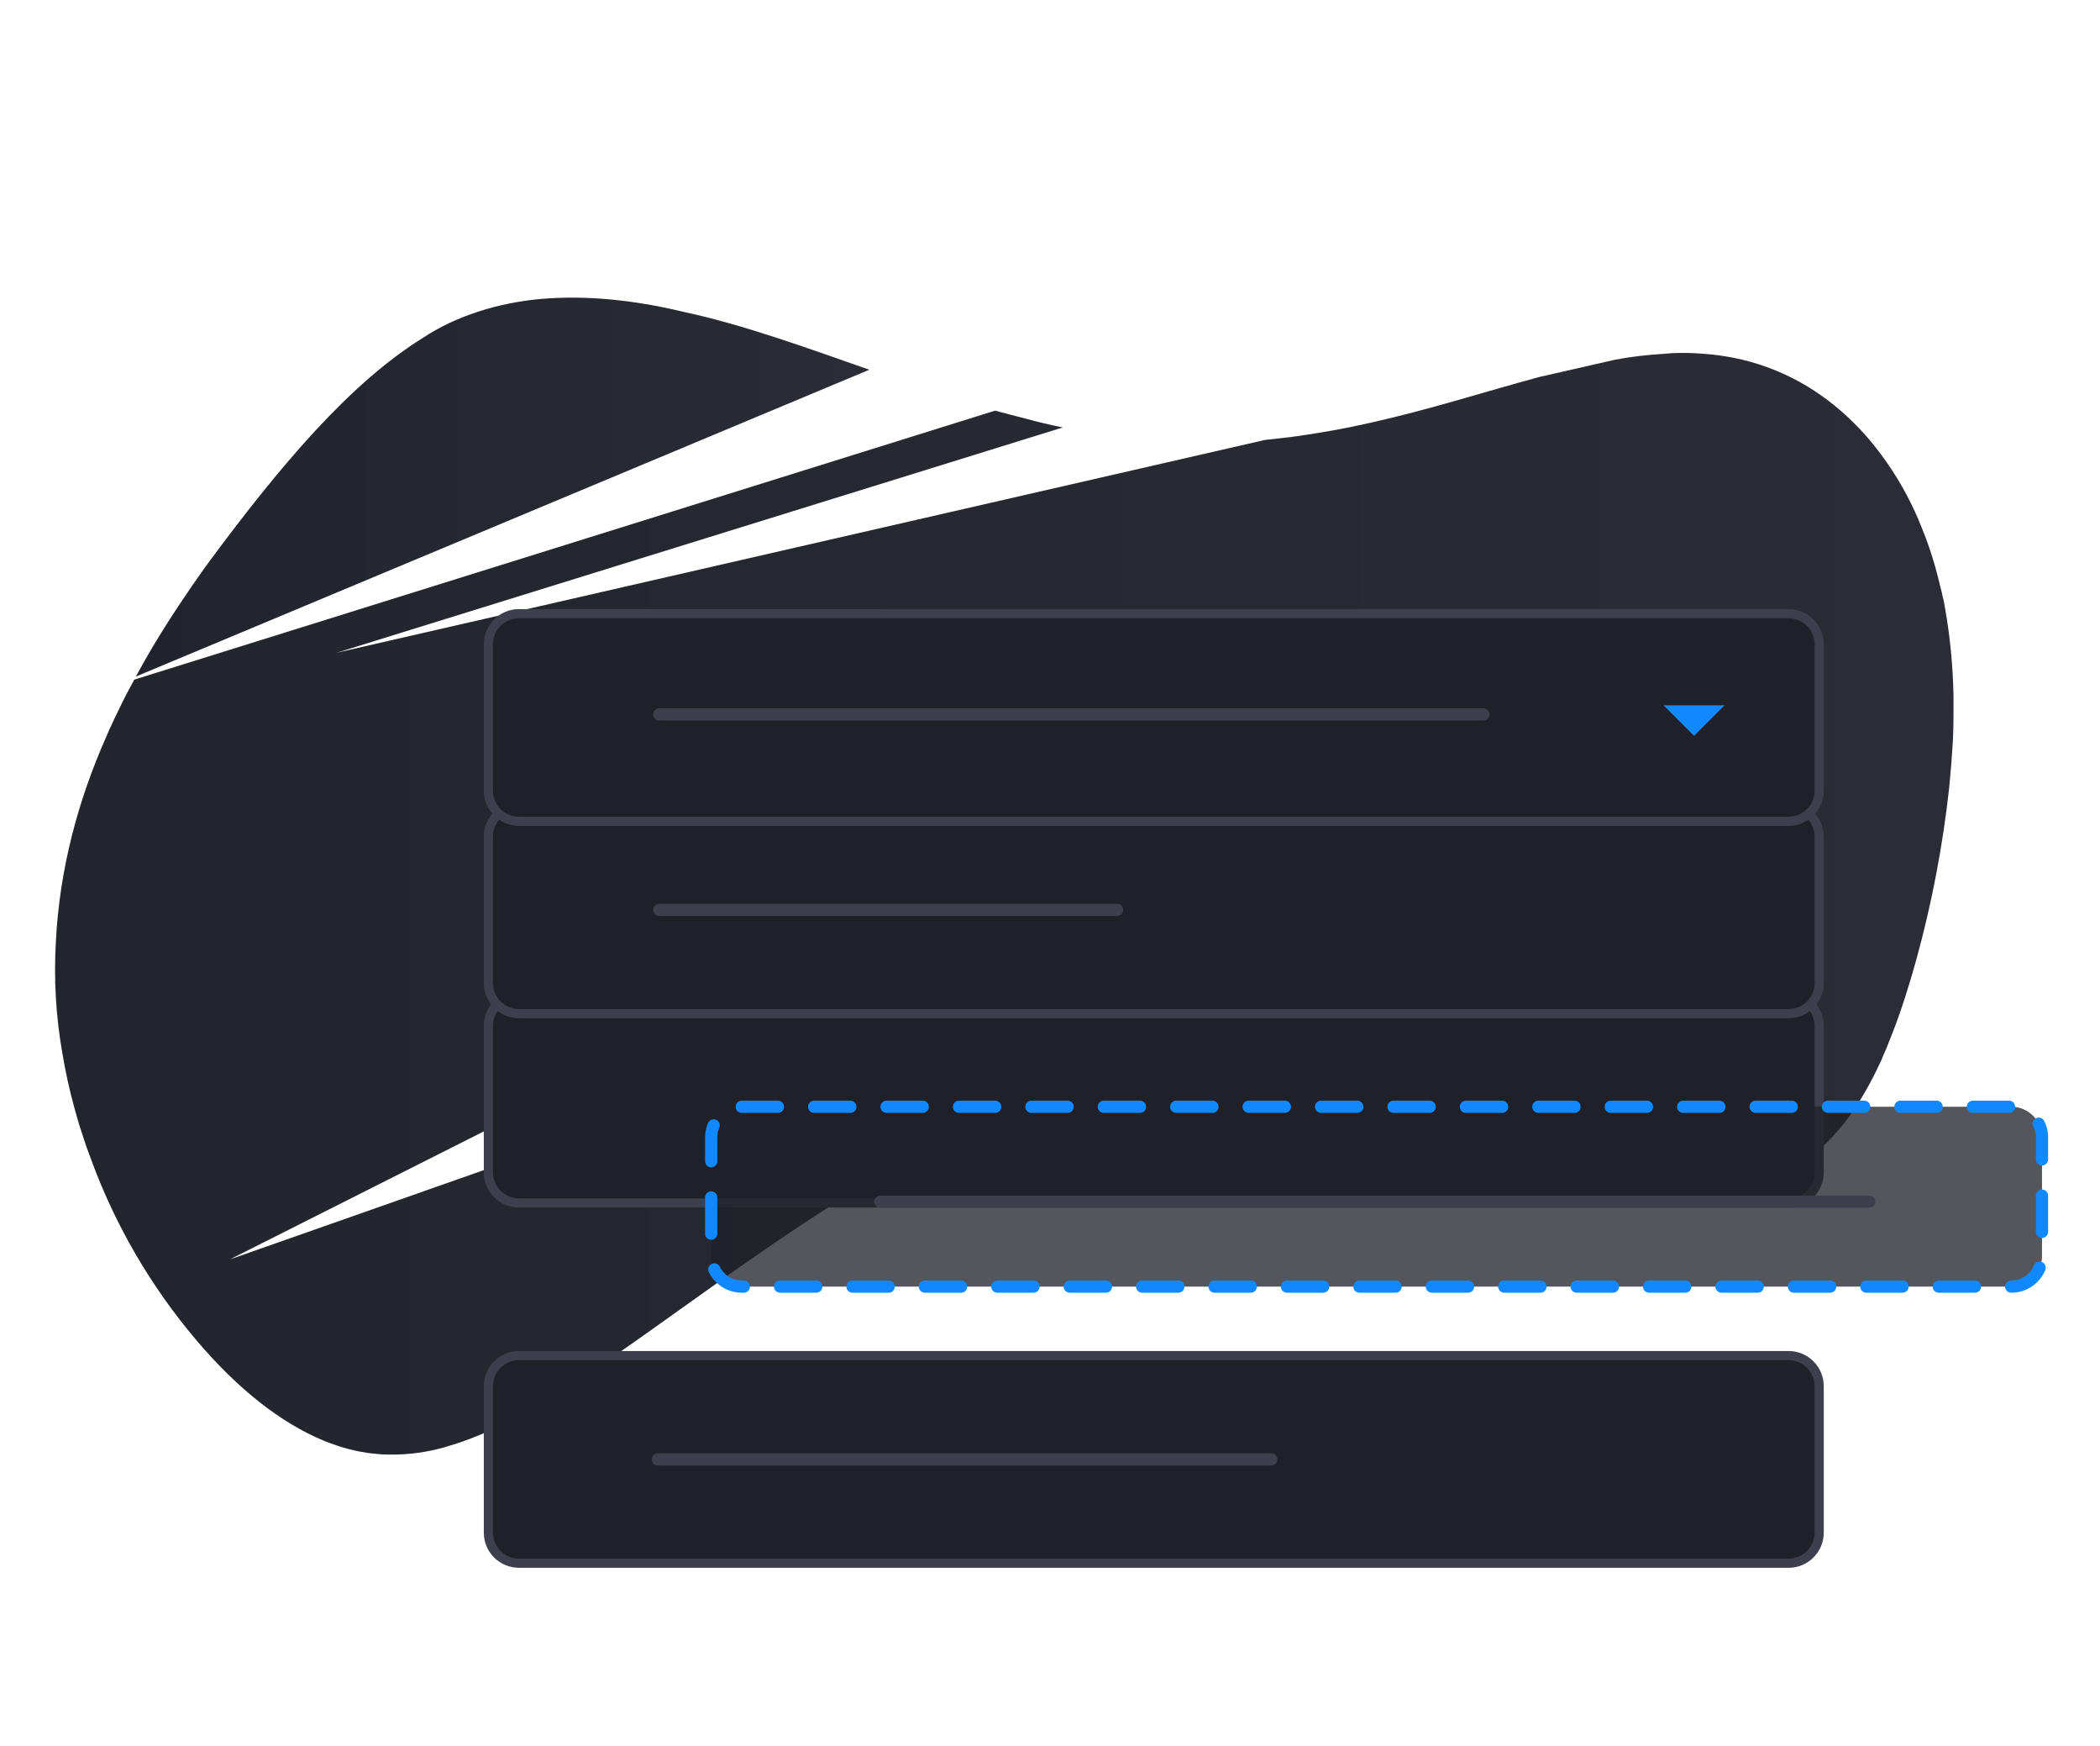 <?xml version="1.0" encoding="utf-8"?>
<!-- Publii Static CMS  v.1.0.0.0 -->
<svg version="1.1" id="menu" xmlns="http://www.w3.org/2000/svg" xmlns:xlink="http://www.w3.org/1999/xlink" x="0px" y="0px"
	 viewBox="0 0 688 572" style="enable-background:new 0 0 688 572;" xml:space="preserve">
<style type="text/css">
	.st0{fill-rule:evenodd;clip-rule:evenodd;fill:url(#SVGID_1_);}
	.st1{fill-rule:evenodd;clip-rule:evenodd;fill:url(#SVGID_2_);}
	.st2{fill:#202128;stroke:#3e3f4c;stroke-width:3;stroke-linejoin:round;}
	.st3{fill:#3e3f4c;}
	.st4{opacity:0.76;fill-rule:evenodd;clip-rule:evenodd;fill:#202128;}
	.st5{fill:none;stroke:#1089ff;stroke-width:4;stroke-linecap:round;stroke-dasharray:11.863,11.863;}
	.st6{fill-rule:evenodd;clip-rule:evenodd;fill:#1089ff;}
</style>
<g id="background">
	<linearGradient id="SVGID_1_" gradientUnits="userSpaceOnUse" x1="44.584" y1="159.529" x2="284.775" y2="159.529">
		<stop  offset="0" style="stop-color:#21242c"/>
		<stop  offset="1" style="stop-color:#2b2c35"/>
	</linearGradient>
	<path class="st0" d="M284.8,121.1c-21.1-7.4-41.5-14.8-60.6-18.9c-17-4.1-32.5-5.5-46.8-4.3c-3.5,0.3-7,0.8-10.5,1.5
		c-3.4,0.7-6.7,1.5-10,2.6c-1.6,0.5-3.2,1.1-4.8,1.7c-1.6,0.6-3.1,1.3-4.7,2c-3.1,1.5-6.1,3.1-8.9,5c-23.7,14.7-46.5,41.4-71.1,74.8
		c-6,8.4-11.9,17.2-17.4,26.4c-1.9,3.2-3.7,6.4-5.5,9.7L284.8,121.1z"/>
	<linearGradient id="SVGID_2_" gradientUnits="userSpaceOnUse" x1="18" y1="296.041" x2="640" y2="296.041">
		<stop  offset="0" style="stop-color:#23252c"/>
		<stop  offset="1" style="stop-color:#2b2c35"/>
	</linearGradient>
	<path class="st1" d="M637.2,199c-0.1-0.6-0.2-1.1-0.3-1.7c-0.1-0.6-0.2-1.1-0.4-1.7c-0.2-1.1-0.5-2.3-0.8-3.4
		c-0.5-2.2-1.1-4.4-1.7-6.6c-1.2-4.2-2.6-8.4-4.3-12.5c-3-7.7-6.9-15-11.6-21.7c-9-13-20.3-22.6-32.8-28.5c-6.2-2.9-12.8-5-19.5-6.1
		c-3.4-0.6-6.8-0.9-10.3-1.1c-0.9,0-1.8-0.1-2.6-0.1c-0.9,0-1.8,0-2.6,0c-1.8,0-3.6,0.1-5.3,0.3c-5.2,0.3-10.4,0.9-15.8,1.9l-25,5.7
		c-17.4,4.7-35.7,10.6-54.9,14.9c-4.4,1-8.8,1.9-13.3,2.7c-4.5,0.8-9,1.5-13.6,2.1c-2.7,0.3-5.3,0.6-8,0.9l-304.1,69.7L348.2,140
		c-4.1-0.8-8.2-1.8-12.2-2.9c-3.3-0.8-6.6-1.7-10-2.6L44,222.6c-0.6,1.2-1.3,2.3-1.9,3.5c-1.3,2.4-2.5,4.9-3.7,7.4
		c-0.6,1.2-1.2,2.5-1.8,3.8s-1.2,2.5-1.7,3.8c-9.2,20.7-15.4,43.3-16.6,67.4l0,0c-0.7,12.1,0,24.3,2.1,36.3c1,6,2.3,12,3.9,17.8
		c0.8,2.9,1.6,5.8,2.6,8.7c0.9,2.9,1.9,5.7,3,8.6c7.9,21.5,19.5,41.4,34.3,58.9c13.7,16.2,27.8,27.2,41.7,33c0.9,0.4,1.8,0.7,2.6,1
		s1.7,0.6,2.6,0.9c1.7,0.6,3.5,1,5.2,1.4c0.9,0.2,1.7,0.4,2.6,0.5c0.9,0.2,1.8,0.3,2.6,0.4c1.8,0.2,3.5,0.4,5.3,0.4
		c7.3,0.2,14.6-0.9,21.5-3.2c28.8-8.7,64.7-38.3,105.3-66c40.6-27.6,84-52.8,124.1-55.4c40.8-9.4,75.6,3.4,104.3,15.1
		c29.4,12.6,53.7,23.6,75.8,23.3c5.3,0.1,10.6-0.6,15.8-1.9c0.6-0.2,1.3-0.3,1.9-0.5c0.6-0.2,1.2-0.4,1.8-0.6
		c1.2-0.4,2.4-0.9,3.6-1.3c2.4-1,4.7-2.1,6.9-3.4c8.9-5.3,16.6-13.3,23.3-25c1.6-2.8,3.2-5.8,4.7-9.1c0.4-0.8,0.8-1.6,1.1-2.5
		c0.4-0.8,0.7-1.7,1.1-2.5c0.7-1.7,1.4-3.5,2.1-5.3c2.8-7.2,5.3-15.1,7.7-23.7c5.1-18.5,8.7-37.4,10.8-56.5
		c0.5-5.1,0.9-10.2,1.2-15.2c0.1-2.5,0.2-5,0.2-7.5s0-5,0-7.5C639.8,218.1,638.9,208.5,637.2,199z M75.3,412.5l376.8-189.9
		l14.4,52.4L75.3,412.5z"/>
</g>
<g id="third_x5F_item">
	<path id="Rounded_Rectangle_1" class="st2" d="M170,326h416c5.5,0,10,4.5,10,10v48c0,5.5-4.5,10-10,10H170c-5.5,0-10-4.5-10-10v-48
		C160,330.5,164.5,326,170,326z"/>
</g>
<g id="second_x5F_item">
	<path id="Rounded_Rectangle_1-2" class="st2" d="M170,264h416c5.5,0,10,4.5,10,10v48c0,5.5-4.5,10-10,10H170c-5.5,0-10-4.5-10-10
		v-48C160,268.5,164.5,264,170,264z"/>
	<path id="Rounded_Rectangle_2_copy_8" class="st3" d="M216,296h150c1.1,0,2,0.9,2,2l0,0c0,1.1-0.9,2-2,2H216c-1.1,0-2-0.9-2-2l0,0
		C214,296.9,214.9,296,216,296z"/>
</g>
<g id="lst_x5F_item">
	<path id="Rounded_Rectangle_1-3" class="st2" d="M170,444h416c5.5,0,10,4.5,10,10v48c0,5.5-4.5,10-10,10H170c-5.5,0-10-4.5-10-10
		v-48C160,448.5,164.5,444,170,444z"/>
	<path id="Rounded_Rectangle_2_copy_8-2" class="st3" d="M215.5,476h201c1.1,0,2,0.9,2,2l0,0c0,1.1-0.9,2-2,2h-201c-1.1,0-2-0.9-2-2
		l0,0C213.5,476.9,214.4,476,215.5,476z"/>
</g>
<g id="first_x5F_item">
	<path id="Rounded_Rectangle_1-4" class="st2" d="M170,201h416c5.5,0,10,4.5,10,10v48c0,5.5-4.5,10-10,10H170c-5.5,0-10-4.5-10-10
		v-48C160,205.5,164.5,201,170,201z"/>
	<path id="Rounded_Rectangle_2_copy_8-3" class="st3" d="M216,232h270c1.1,0,2,0.9,2,2l0,0c0,1.1-0.9,2-2,2H216c-1.1,0-2-0.9-2-2
		l0,0C214,232.9,214.9,232,216,232z"/>
</g>
<g id="active_x5F_item">
	<g id="Rounded_Rectangle_1-5">
		<path class="st4" d="M243,362.5h416c5.5,0,10,4.5,10,10v38.9c0,5.5-4.5,10-10,10H243c-5.5,0-10-4.5-10-10v-38.9
			C233,367,237.5,362.5,243,362.5z"/>
		<path class="st5" d="M243,362.5h416c5.5,0,10,4.5,10,10v38.9c0,5.5-4.5,10-10,10H243c-5.5,0-10-4.5-10-10v-38.9
			C233,367,237.5,362.5,243,362.5z"/>
	</g>
	<path id="Rounded_Rectangle_2_copy_8-4" class="st3" d="M288.4,391.6h324c1.1,0,2,0.9,2,2l0,0c0,1.1-0.9,2-2,2h-324
		c-1.1,0-2-0.9-2-2l0,0C286.4,392.5,287.3,391.6,288.4,391.6z"/>
</g>
<path id="arrow-select" class="st6" d="M545,231h20l-10,10L545,231z"/>
</svg>
